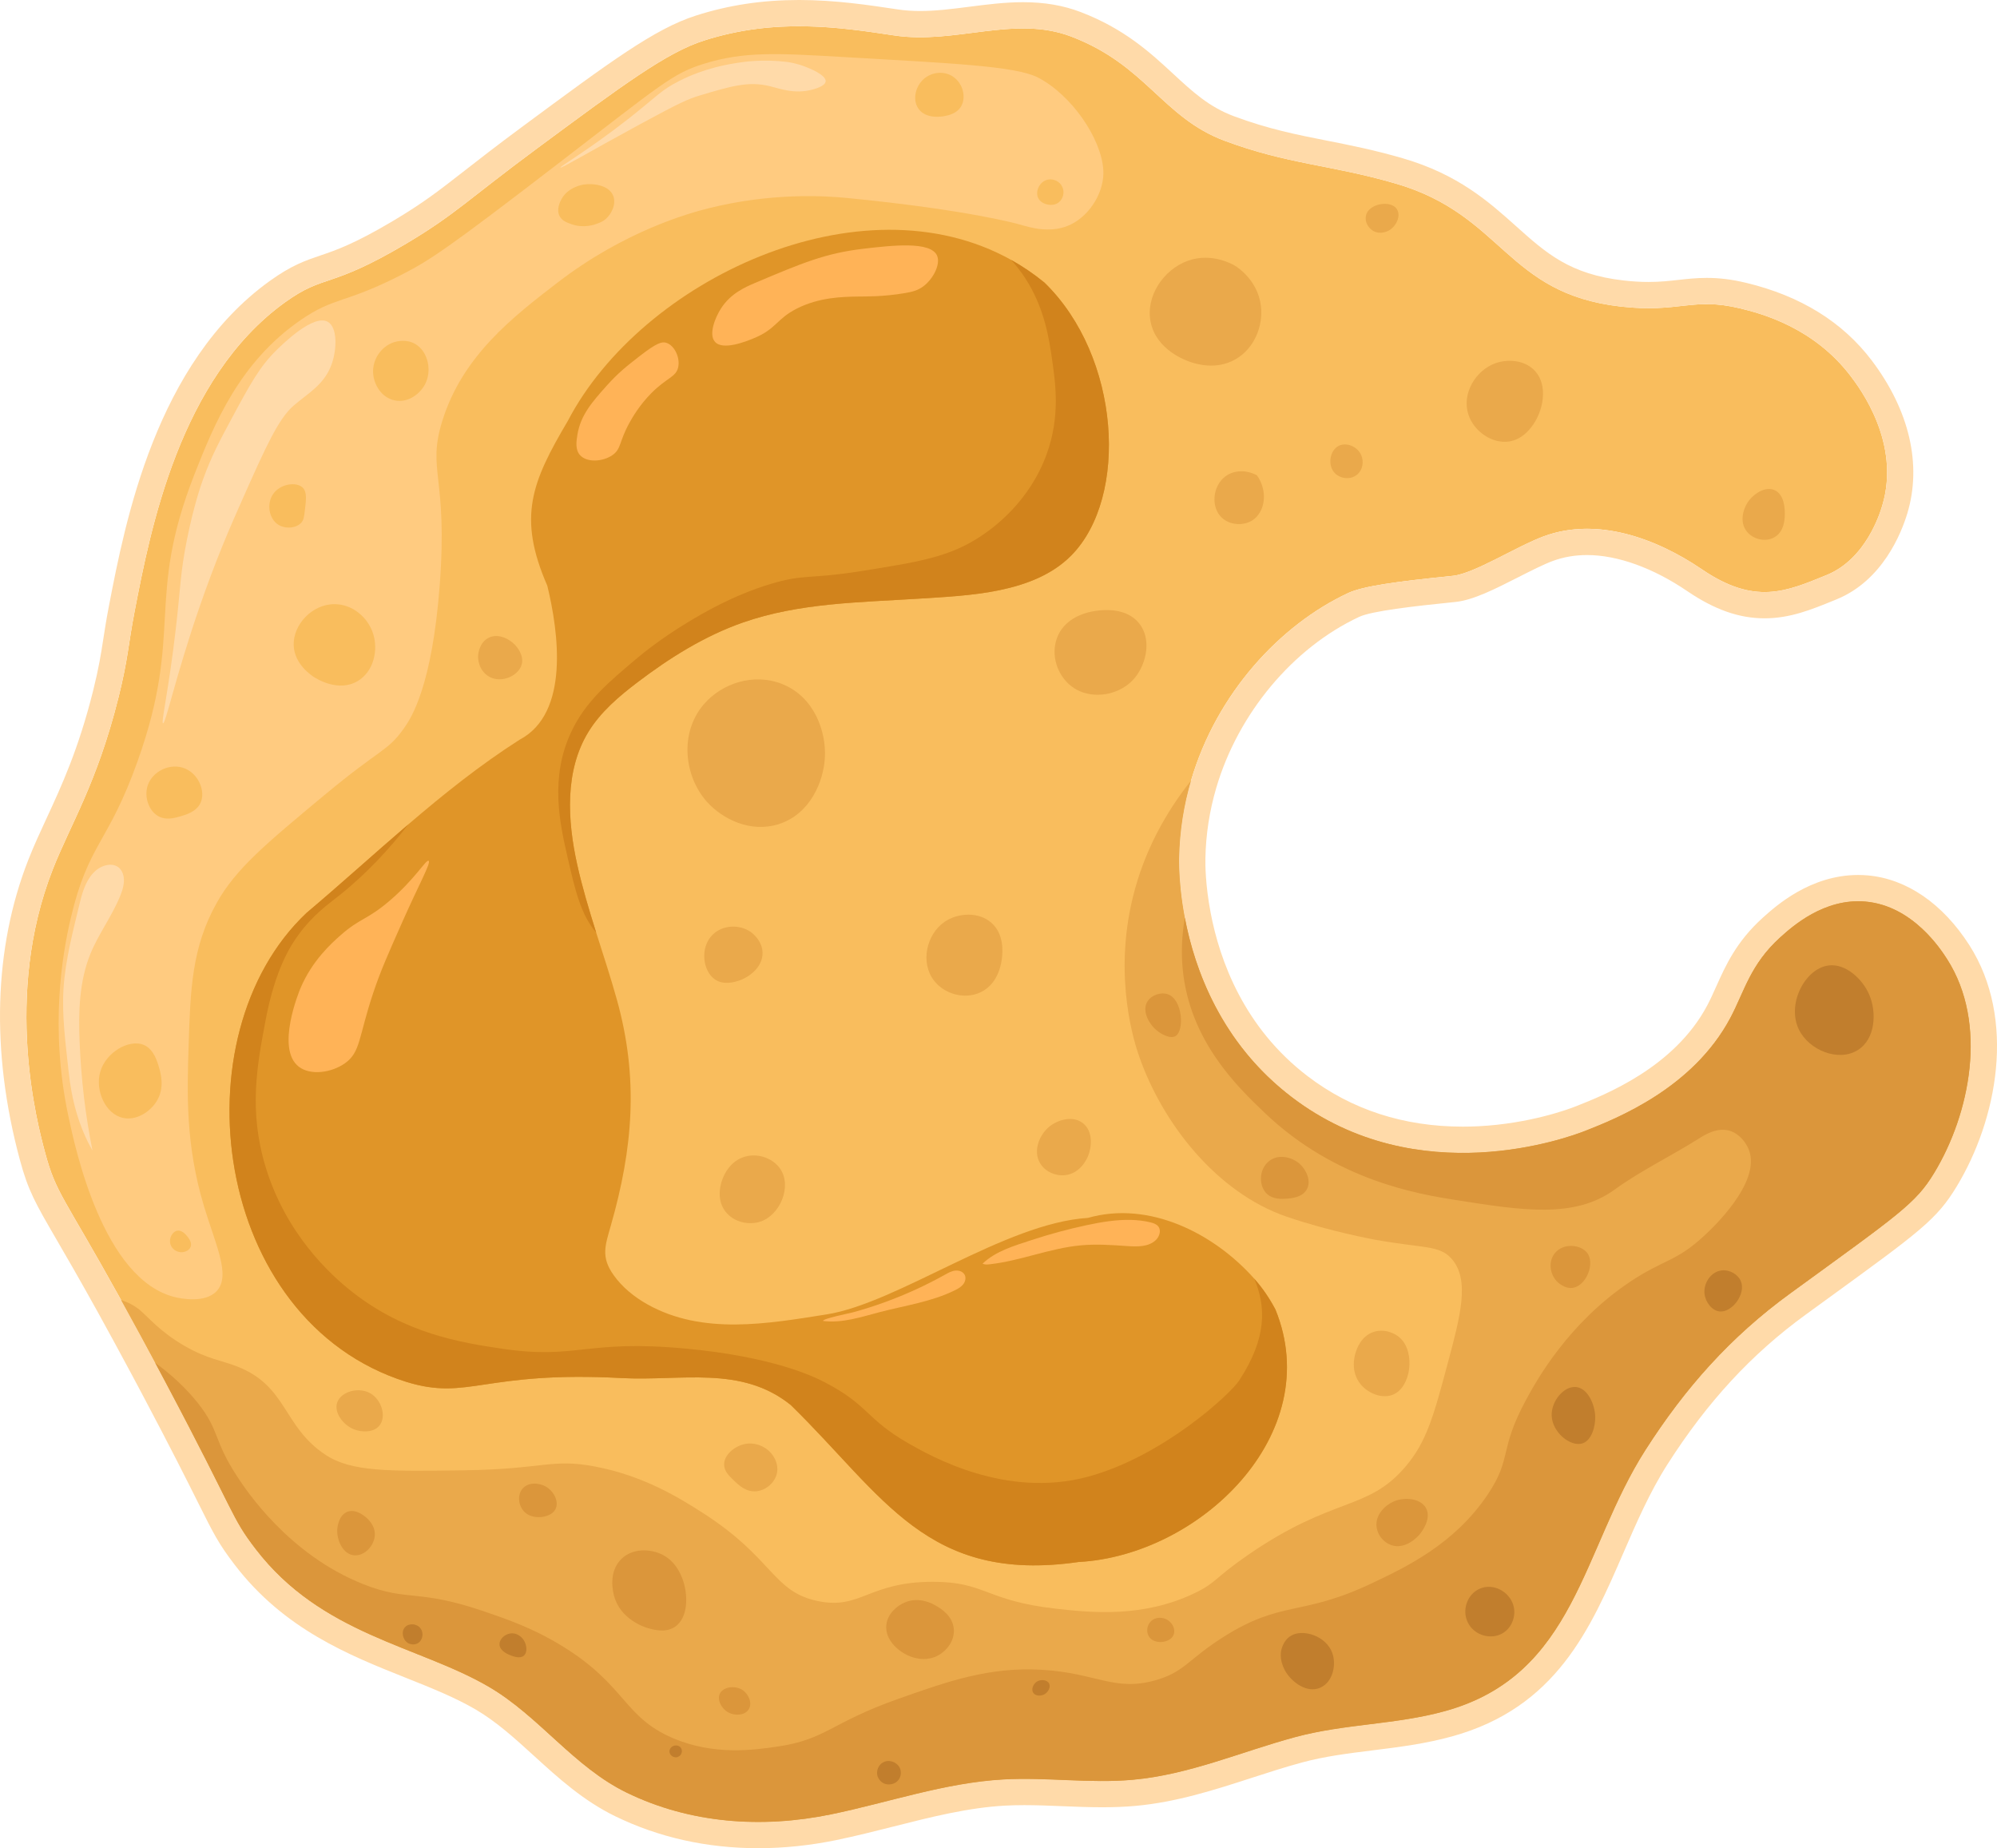 <?xml version="1.0" encoding="UTF-8"?>
<svg id="Capa_2" xmlns="http://www.w3.org/2000/svg" viewBox="0 0 610.001 564.436">
  <defs>
    <style>
      .cls-1 {
        fill: #ffdaa9;
      }

      .cls-2 {
        fill: #f9bd5d;
      }

      .cls-3 {
        fill: #ffcb80;
      }

      .cls-4 {
        fill: #db963b;
      }

      .cls-5 {
        fill: #eaa94b;
      }

      .cls-6 {
        fill: #c17e2d;
      }

      .cls-7 {
        fill: #d1831c;
      }

      .cls-8 {
        fill: #ffb357;
      }

      .cls-9 {
        fill: #e09528;
      }
    </style>
  </defs>
  <g id="Capa_1-2" data-name="Capa_1">
    <g>
      <g>
        <path class="cls-2" d="M590.824,358.206c-5.65,9.34-10.55,12.49-43.99,36.81-18.29,13.31-32.13,28.92-44.21,47.81-19.43,30.38-21.2,68.67-61.21,79.74-15.09,4.18-30.65,3.85-45.83,7.96-16.54,4.47-32.37,11.49-49.61,13.02-13.11,1.17-26.32-.84-39.47-.11-17.92,1-35.13,7.06-52.71,10.68-21,4.31-42.91,2.84-62.38-6.65-16.27-7.93-26.71-23.36-42.2-32.38-21.47-12.5-51.05-15.81-71.16-42.07-7.55-9.86-5.77-9.94-27.46-50.83-1.1-2.07-2.15-4.06-3.18-5.97-3.99-7.45-7.44-13.78-10.44-19.21-17.71-31.97-19.83-32.44-23.2-44.99-2.32-8.63-12.84-47.8,2.33-86.48,5.35-13.65,13.56-26.35,20.12-52.67,2.94-11.82,2.87-15.63,4.9-26.19,4.78-24.78,13.72-71.18,45.95-94.36,12.21-8.78,13.45-3.92,36.98-17.9,15.07-8.95,19.04-13.6,40-29.09,26.46-19.57,39.68-29.35,51.01-32.95,21.89-7.01,41.52-4.05,58.05-1.56,18.79,2.83,36.698-6.286,54.098.344,22.92,8.74,27.875,24.726,46.844,31.826,19.46,7.25,32.284,7.274,52.174,13.043,33.02,9.58,33.694,33.606,68.794,37.587,17.94,2.04,21.87-2.95,36.46.55,6.6,1.58,22.58,5.87,33.84,20.73,2.71,3.58,15.42,20.37,9.6,39.6-.65,2.15-4.9,16.21-16.98,21.13-12.35,5.04-21.84,9.29-38.06-1.73-14.28-9.71-32.22-16-48.26-10.13-8.24,3.02-21.31,11.42-27.81,12.09-17.64,1.78-27.53,3.17-32.03,5.27-20.76,9.7-40.16,30.62-47.97,57.26-2.19,7.44-3.47,15.32-3.63,23.53-.04,1.77-.07,8.82,1.74,18.34,3,15.78,11.07,38.33,32.64,54.78,19.29,14.73,40.5,17.78,57.49,16.92,17.11-.88,29.93-5.72,32.21-6.62,9.7-3.83,32.86-13.01,44.28-34.48,4.31-8.11,6.07-16.33,15.29-24.64,3.57-3.21,13.34-12.02,26.02-10.88,14.51,1.3,23.11,14.77,24.94,17.62,12.55,19.64,6.96,47.22-3.97,65.25Z"/>
        <path class="cls-1" d="M244.024,8.015c10.5,0,20.24,1.468,29.091,2.801,2.663.401,5.309.562,7.937.562,10.744,0,21.211-2.692,31.472-2.692,4.942,0,9.834.624,14.688,2.474,22.92,8.74,27.875,24.726,46.844,31.826,19.46,7.25,32.284,7.274,52.174,13.043,33.02,9.58,33.694,33.606,68.794,37.587,3.254.37,6.048.509,8.528.509,7.424,0,12.034-1.243,17.785-1.243,2.917,0,6.127.32,10.147,1.284,6.6,1.58,22.58,5.87,33.84,20.73,2.71,3.58,15.42,20.37,9.6,39.6-.65,2.15-4.9,16.21-16.98,21.13-6.643,2.711-12.46,5.194-18.94,5.194-5.567,0-11.624-1.831-19.12-6.924-10.467-7.117-22.902-12.397-35.112-12.398-4.448-0-8.864.7-13.148,2.268-8.24,3.02-21.31,11.42-27.81,12.09-17.64,1.78-27.53,3.17-32.03,5.27-20.76,9.7-40.16,30.62-47.97,57.26-2.19,7.44-3.47,15.32-3.63,23.53-.04,1.77-.07,8.82,1.74,18.34,3,15.78,11.07,38.33,32.64,54.78,17.36,13.257,36.276,17.053,52.271,17.053,1.778,0,3.519-.047,5.219-.133,17.11-.88,29.93-5.72,32.21-6.62,9.7-3.83,32.86-13.01,44.28-34.48,4.31-8.11,6.07-16.33,15.29-24.64,3.355-3.017,12.188-10.981,23.766-10.981.741,0,1.492.033,2.254.101,14.51,1.3,23.11,14.77,24.94,17.62,12.55,19.64,6.96,47.22-3.97,65.25-5.65,9.34-10.55,12.49-43.99,36.81-18.29,13.31-32.13,28.92-44.21,47.81-19.43,30.38-21.2,68.67-61.21,79.74-15.09,4.18-30.65,3.85-45.83,7.96-16.54,4.47-32.37,11.49-49.61,13.02-3.089.276-6.184.375-9.282.375-7.929,0-15.881-.649-23.82-.649-2.124,0-4.246.046-6.368.164-17.92,1-35.13,7.06-52.71,10.68-7.333,1.505-14.778,2.305-22.19,2.305-13.815,0-27.519-2.779-40.19-8.955-16.27-7.93-26.71-23.36-42.2-32.38-21.47-12.5-51.05-15.81-71.16-42.07-7.55-9.86-5.77-9.94-27.46-50.83-1.1-2.07-2.15-4.06-3.18-5.97-3.99-7.45-7.44-13.78-10.44-19.21-17.71-31.97-19.83-32.44-23.2-44.99-2.32-8.63-12.84-47.8,2.33-86.48,5.35-13.65,13.56-26.35,20.12-52.67,2.94-11.82,2.87-15.63,4.9-26.19,4.78-24.78,13.72-71.18,45.95-94.36,12.21-8.78,13.45-3.92,36.98-17.9,15.07-8.95,19.04-13.6,40-29.09,26.46-19.57,39.68-29.35,51.01-32.95,10.169-3.256,19.85-4.361,28.959-4.361M244.024,0c-11.165,0-21.437,1.552-31.404,4.743-12.575,3.996-26.182,14.059-53.289,34.108l-.042.031c-7.551,5.58-12.995,9.827-17.37,13.239-7.916,6.175-12.694,9.902-21.957,15.403-11.799,7.01-17.522,8.95-22.12,10.508-4.506,1.527-8.762,2.969-15.446,7.776-34.805,25.032-44.127,73.358-49.135,99.321-.792,4.118-1.284,7.292-1.718,10.093-.72,4.643-1.341,8.653-3.096,15.709-4.452,17.86-9.676,29.149-14.285,39.108-1.986,4.292-3.862,8.346-5.519,12.572-10.558,26.921-11.46,58.557-2.608,91.485,2.567,9.559,4.753,13.322,11.245,24.491,2.978,5.124,7.056,12.142,12.685,22.302,3.264,5.908,6.76,12.34,10.386,19.11.772,1.431,1.544,2.887,2.34,4.387l.828,1.56c8.834,16.654,13.748,26.49,17,32.999,4.802,9.612,6.251,12.514,11.174,18.942,15.072,19.681,34.812,27.55,52.228,34.492,7.695,3.067,14.963,5.964,21.263,9.632,6.424,3.741,12.023,8.841,17.952,14.241,7.367,6.71,14.985,13.649,24.769,18.417,13.294,6.48,27.998,9.765,43.701,9.765,7.811,0,15.819-.831,23.801-2.469,5.91-1.217,11.784-2.702,17.463-4.139,11.711-2.962,22.773-5.759,34.082-6.39,1.841-.102,3.778-.152,5.921-.152,3.807,0,7.587.154,11.59.318,3.984.163,8.103.331,12.23.331,3.66,0,6.929-.133,9.994-.406,12.645-1.122,24.369-4.918,35.707-8.59,5.016-1.624,10.203-3.304,15.282-4.676,6.98-1.89,14.101-2.775,21.64-3.712,7.895-.981,16.059-1.996,24.239-4.262,31.837-8.809,42.261-32.841,52.341-56.083,3.965-9.142,8.066-18.596,13.481-27.063,12.206-19.087,25.607-33.592,42.174-45.648,2.419-1.76,4.691-3.409,6.824-4.959,28.155-20.45,33.229-24.135,39.307-34.183,12.349-20.371,18.336-51.069,3.866-73.714l-.005-.007-.024-.038c-8.114-12.637-19.105-20.18-30.949-21.242-.982-.088-1.982-.133-2.97-.133-14.627 0-25.144,9.457-29.103,13.017-8.112,7.311-11.373,14.587-14.251,21.006-.919,2.049-1.786,3.985-2.778,5.852-10.056,18.906-31.142,27.231-40.146,30.787-2.21.872-14.027,5.266-29.678,6.071-1.602.081-3.222.122-4.808.122-18.068,0-34.018-5.184-47.407-15.408-19.472-14.85-26.86-35.336-29.631-49.907-1.64-8.627-1.64-14.934-1.601-16.662.142-7.269,1.254-14.477,3.306-21.448,6.676-22.771,23.41-42.794,43.674-52.262,3.811-1.778,16.403-3.241,29.442-4.557,5.401-.557,12.087-3.956,19.166-7.555,3.811-1.937,7.751-3.941,10.597-4.984,3.223-1.18,6.72-1.778,10.389-1.778,9.296.001,20.165,3.911,30.606,11.011,8.346,5.67,15.853,8.311,23.627,8.311,7.808,0,14.32-2.662,21.214-5.48l.754-.308c14.094-5.74,19.817-20.257,21.623-26.231,4.515-14.916.651-31.522-10.881-46.756-8.909-11.757-21.816-19.726-38.365-23.688-4.277-1.026-8.096-1.504-12.013-1.504-3.138,0-5.925.311-8.62.612-2.783.31-5.662.631-9.165.631-2.421,0-4.915-.15-7.623-.458-16.402-1.86-23.637-8.338-32.797-16.541-8.302-7.434-17.712-15.86-34.669-20.78-8.766-2.543-16.106-3.992-23.205-5.393-9.154-1.807-17.8-3.513-28.404-7.464-7.58-2.837-12.615-7.493-18.445-12.884-6.998-6.471-14.929-13.806-28.342-18.921-5.298-2.019-11.036-3-17.544-3-5.584,0-11.079.706-16.394,1.388-5.223.67-10.156,1.304-15.078,1.304-2.425,0-4.631-.155-6.744-.473-9.002-1.356-19.19-2.891-30.284-2.891h0Z"/>
      </g>
      <path class="cls-9" d="M329.464,477.026c-46.33,6.68-59.43-20.12-87.93-47.95-15.15-12.19-33.43-7.25-51.65-8.22-42.3-2.25-46.74,7.03-65.74,1.17-59.36-18.65-70.25-105.76-30.52-143.22,10.5-8.85,20.67-18.12,31.12-27.06,10.82-9.26,21.93-18.16,33.99-25.85,15.33-8.1,11.88-32.87,8.45-47.01-9.17-21.01-4.78-31.65,6.26-50.34,22.46-43.03,89.4-74.83,135.4-49.18,3.52,1.96,6.92,4.26,10.17,6.92,23.27,22.58,25.85,65.49,8.22,83.35-11.47,11.62-31.33,12.22-46.54,13.19-18.03,1.15-36.51,1.26-53.77,7.29-11.69,4.09-22.32,10.75-32.18,18.24-5.72,4.34-11.32,9.1-15.06,15.24-7.21,11.85-6.38,26.9-3.37,40.45,1.56,7.02,3.64,13.91,5.8,20.77,2.16,6.81,4.4,13.6,6.32,20.48,6.69,24.01,4.93,45.28-1.85,69-1.75,6.12-3.06,9.56.79,15.03,2.65,3.78,6.43,6.81,10.43,9.05,16.88,9.41,36.67,5.89,54.69,3.04,21.85-3.46,54.483-27.903,79.823-29.473,18.71-5.34,38.517,4.733,50.797,18.553,2.43,2.74,4.61,5.88,6.48,9.43,15.53,38.11-23.18,75.13-60.13,77.1Z"/>
      <path class="cls-7" d="M329.464,477.026c-46.33,6.68-59.43-20.12-87.93-47.95-15.15-12.19-33.43-7.25-51.65-8.22-42.3-2.25-46.74,7.03-65.74,1.17-59.36-18.65-70.25-105.76-30.52-143.22,10.5-8.85,20.67-18.12,31.12-27.06-5.49,7.19-12.87,15.16-20.95,21.59-3.74,2.97-8.07,5.97-12.52,12-2.56,3.46-7.23,10.73-10.17,26.35-2.56,13.57-5.19,27.46,0,44.6,6.18,20.46,19.65,32.92,26.6,38.35,16.18,12.65,32.99,15.37,45.4,17.22,23.3,3.48,25.46-2.87,56.34,0,26.86,2.5,39.2,8.6,42.26,10.17,13.75,7.07,12.64,11.26,25.83,18.79,6.81,3.88,29.7,16.94,54.78,10.17,22.86-6.17,43.457-25.198,46.177-29.348,8.6-13.09,8.217-22.696,4.623-31.142,2.43,2.74,4.61,5.88,6.48,9.43,15.53,38.11-23.18,75.13-60.13,77.1Z"/>
      <path class="cls-7" d="M327.234,169.636c-11.47,11.62-31.33,12.22-46.54,13.19-18.03,1.15-36.51,1.26-53.77,7.29-11.69,4.09-22.32,10.75-32.18,18.24-5.72,4.34-11.32,9.1-15.06,15.24-7.21,11.85-6.38,26.9-3.37,40.45,1.56,7.02,3.64,13.91,5.8,20.77-4.7-5.45-6.46-13.1-8.67-22.7-2.39-10.39-5.62-24.44,1.05-38.61,4.38-9.3,11.4-15.19,20.34-22.69,1.23-1.03,6.83-5.68,15.14-10.7,4.59-2.77,13.72-8.22,25.3-11.74,10.37-3.15,11.8-1.44,27.39-3.91,18.24-2.89,27.58-4.37,37.31-10.96,3.1-2.1,14.48-10.04,19.82-25.04,4.06-11.38,2.64-21.22,1.57-28.7-.9-6.21-2.28-15.85-8.35-25.04-1.3-1.96-2.7-3.75-4.17-5.36,3.52,1.96,6.92,4.26,10.17,6.92,23.27,22.58,25.85,65.49,8.22,83.35Z"/>
      <path class="cls-8" d="M286.223,78.048c-1.978-4.466-13.84-3.087-22.435-2.087-11.639,1.354-18.803,4.381-33.13,10.435-3.107,1.313-7.527,3.274-10.435,7.826-1.814,2.839-3.832,7.926-1.826,10.174,2.449,2.745,9.617-.178,11.739-1.044,7.09-2.891,6.93-5.903,13.304-9.13,6.795-3.44,13.998-3.574,18.261-3.652,2.833-.052,7.855.094,14.609-1.044,2.234-.376,3.998-.782,5.739-2.087,3.028-2.269,5.335-6.769,4.174-9.391Z"/>
      <path class="cls-8" d="M203.513,104.682c-1.25-.389-2.791-.075-8.087,4.043-3.993,3.105-6.524,5.074-10.043,9-4.526,5.049-8.012,9.039-9,15-.334,2.016-.722,4.574.783,6.261,2.076,2.328,6.931,2.078,9.913,0,2.749-1.915,1.951-4.022,5.217-9.913.8-1.443,3.011-5.369,6.783-9.13,4.68-4.667,7.445-4.776,8.087-7.826.62-2.947-1.159-6.658-3.652-7.435Z"/>
      <path class="cls-8" d="M130.926,262.899c-.793-.502-4.076,5.511-12,12.261-6.854,5.838-8.893,5.168-14.87,10.435-2.852,2.513-8.701,7.774-12.261,16.174-.402.947-7.651,18.507-.522,24,3.586,2.763,9.997,1.845,14.087-1.044,4.806-3.395,4.109-7.888,8.609-21.391,2.221-6.665,4.437-11.661,8.87-21.652,5.296-11.938,8.905-18.265,8.087-18.783Z"/>
      <path class="cls-8" d="M354.196,375.306c-.074-.258-.193-.503-.363-.728-.552-.728-1.485-1.043-2.372-1.263-1.942-.483-3.942-.706-5.942-.758-4.582-.119-9.139.653-13.621,1.612-5.71,1.222-11.354,2.752-16.9,4.58-5.211,1.718-10.802,3.297-14.864,7.171.642.327,1.404.273,2.12.194,9.45-1.041,18.427-4.924,27.894-5.792,4.701-.431,9.435-.109,14.145.221,3.062.214,6.517.299,8.743-1.814.915-.869,1.489-2.268,1.159-3.422Z"/>
      <path class="cls-8" d="M293.053,388.126c-.422-.112-.872-.141-1.301-.089-1.129.136-2.148.716-3.141,1.27-5.859,3.272-11.983,6.07-18.289,8.364-3.246,1.181-6.541,2.228-9.873,3.137-1.025.28-9.229,1.903-9.049,2.61,5.918.756,11.785-1.265,17.561-2.761,7.653-1.982,15.631-3.111,22.718-6.612.932-.46,1.871-.981,2.52-1.793s.948-1.984.477-2.911c-.319-.629-.933-1.032-1.623-1.214Z"/>
      <path class="cls-3" d="M311.448,68.551c3.279.954,9.669,2.922,15.652,0,6.024-2.942,10.343-10.209,9.913-16.696-.641-9.668-9.741-22.886-19.956-28.174-6.771-3.505-26.179-4.343-59.348-6.261-20.327-1.175-30.491-1.763-42.783,2.087-9.459,2.963-12.664,6.017-44.87,30.783-33.059,25.422-38.712,29.148-46.956,33.391-17.959,9.244-20.737,6.8-31.304,14.087-18.664,12.871-26.384,31.794-32.348,46.956-15.202,38.652-3.153,47.855-17.478,87.913-9.018,25.219-14.949,24.8-20.348,47.739-2.575,10.94-6.466,33.298-.783,60.261,2.058,9.766,10.634,50.451,32.87,55.565,1.602.368,9.006,1.871,12.522-1.956,4.355-4.741-.428-14.211-3.913-25.826-5.67-18.898-5.174-34.38-4.696-49.304.542-16.912.955-29.808,8.609-43.435,5.818-10.358,14.835-17.862,32.87-32.87,17.218-14.328,19.219-13.255,24.261-20.348,2.296-3.229,8.628-12.942,10.957-43.826,2.525-33.482-3.955-34.827.783-50.087,6.189-19.935,21.653-31.828,35.217-42.261,20.591-15.836,40.31-21.231,46.174-22.696,19.144-4.78,35.353-3.804,42.261-3.13,37.444,3.652,52.696,8.087,52.696,8.087Z"/>
      <path class="cls-5" d="M590.824,358.206c-5.65,9.34-10.55,12.49-43.99,36.81-18.29,13.31-32.13,28.92-44.21,47.81-19.43,30.38-21.2,68.67-61.21,79.74-15.09,4.18-30.65,3.85-45.83,7.96-16.54,4.47-32.37,11.49-49.61,13.02-13.11,1.17-26.32-.84-39.47-.11-17.92,1-35.13,7.06-52.71,10.68-21,4.31-42.91,2.84-62.38-6.65-16.27-7.93-26.71-23.36-42.2-32.38-21.47-12.5-51.05-15.81-71.16-42.07-7.55-9.86-5.77-9.94-27.46-50.83-5.36-10.11-9.85-18.36-13.62-25.18,2.2.73,4.15,1.75,5.78,3.11,2.58,2.15,6.07,6.58,13.69,10.96,7.03,4.03,11.15,4.34,16.05,6.26,15.37,6.03,13.86,18.37,27,27,7.88,5.18,19.34,5.02,42.26,4.69,24.41-.34,26.63-3.67,39.91-1.17,15.04,2.83,26.02,9.71,32.87,14.09,21.87,13.97,21.33,24.07,35.22,27,13.14,2.77,15.49-5.88,35.22-5.87,16.11,0,15.94,5.77,37.56,8.21,10.83,1.23,26.52,2.81,42.26-4.69,6.81-3.25,6.04-4.57,16.44-11.74,26.24-18.08,36.44-13.26,48.13-27,6.46-7.6,8.61-15.63,12.91-31.7,3.8-14.21,6.77-25.3,1.17-31.69-3.75-4.28-8.47-3.17-23.47-5.87,0,0-13.73-2.48-27-7.04-21.41-7.37-37.89-28.54-45-48.92-1.31-3.75-7.99-23.76-1.96-48.52,3.49-14.36,10.26-26.24,17.8-35.73-2.19,7.44-3.47,15.32-3.63,23.53-.1,4.71-.19,46.76,34.38,73.12,19.29,14.73,40.5,17.78,57.49,16.92,17.11-.88,29.93-5.72,32.21-6.62,9.7-3.83,32.86-13.01,44.28-34.48,4.31-8.11,6.07-16.33,15.29-24.64,3.57-3.21,13.34-12.02,26.02-10.88,14.51,1.3,23.11,14.77,24.94,17.62,12.55,19.64,6.96,47.22-3.97,65.25Z"/>
      <path class="cls-4" d="M590.824,358.206c-5.65,9.34-10.55,12.49-43.99,36.81-18.29,13.31-32.13,28.92-44.21,47.81-19.43,30.38-21.2,68.67-61.21,79.74-15.09,4.18-30.65,3.85-45.83,7.96-16.54,4.47-32.37,11.49-49.61,13.02-13.11,1.17-26.32-.84-39.47-.11-17.92,1-35.13,7.06-52.71,10.68-21,4.31-42.91,2.84-62.38-6.65-16.27-7.93-26.71-23.36-42.2-32.38-21.47-12.5-51.05-15.81-71.16-42.07-7.55-9.86-5.77-9.94-27.46-50.83-1.1-2.07-2.15-4.06-3.18-5.97,4.76,3.44,9.36,7.64,13.08,12.34,6.71,8.49,4.58,11.13,12,22.43,2.61,3.99,15.62,23.8,38.61,32.87,13.69,5.4,16.38,1.25,37.04,8.35,6.96,2.39,14.66,5.03,23.48,10.43,19.62,12.01,18.73,21.69,33.91,28.18,12.63,5.39,24.81,3.62,31.83,2.6,15.04-2.18,16.32-7.29,37.04-14.6,15.29-5.4,27.77-9.8,43.83-8.87,16.71.96,22.21,6.83,34.95,3.13,8.66-2.52,9.7-6.27,20.35-13.05,18.14-11.53,23.84-6.2,45.65-16.56,10.41-4.95,25.1-11.93,35.22-27,7.61-11.34,3.32-13.38,11.74-28.96,3.28-6.07,12.9-23.4,31.69-36,10.42-6.98,14.04-6.07,22.7-14.09,2.27-2.1,17.49-16.19,13.7-26.21-.87-2.28-2.95-4.98-5.87-5.87-3.86-1.17-7.71,1.28-9.39,2.35-8.51,5.38-17.68,9.75-25.83,15.65-12.26,8.87-28.22,6.34-48.52,3.13-10.98-1.74-36.5-5.78-58.31-26.61-8.19-7.82-22.92-21.9-25.04-43.83-.51-5.25-.25-10.58.65-15.77,3,15.78,11.07,38.33,32.64,54.78,19.29,14.73,40.5,17.78,57.49,16.92,17.11-.88,29.93-5.72,32.21-6.62,9.7-3.83,32.86-13.01,44.28-34.48,4.31-8.11,6.07-16.33,15.29-24.64,3.57-3.21,13.34-12.02,26.02-10.88,14.51,1.3,23.11,14.77,24.94,17.62,12.55,19.64,6.96,47.22-3.97,65.25Z"/>
      <path class="cls-1" d="M240.165,18.888c-6.963-.854-12.921.005-14.185.196-3.633.548-10.59,1.653-18.391,5.576-5.787,2.91-6.898,4.787-15.88,11.804-12.119,9.468-20.73,14.36-20.511,14.707.214.339,8.348-4.567,24.261-13.207,12.357-6.709,14.886-7.786,18.294-8.804,9.53-2.848,14.861-4.442,21.424-2.837,3.105.759,7.45,2.47,12.815,1.076.907-.236,4.061-1.055,4.207-2.544.194-1.98-5.046-4.026-6.261-4.5-2.775-1.083-5.07-1.381-5.772-1.467Z"/>
      <path class="cls-1" d="M100.144,98.29c-4.332-2.49-13.63,6.626-15.652,8.609-5.145,5.045-8.022,10.301-13.565,20.609-3.808,7.08-6.319,11.749-8.87,18.783-.533,1.469-2.838,7.924-4.957,18.522-2.033,10.171-1.897,14.165-3.391,27.131-2.174,18.865-4.584,28.807-3.913,28.956.797.178,3.751-13.973,10.957-34.956,5.193-15.122,9.665-25.263,13.043-32.87,7.431-16.734,11.242-25.183,15.913-29.217,4.507-3.893,9.576-6.473,11.739-13.043,1.491-4.527,1.575-10.867-1.304-12.522Z"/>
      <path class="cls-1" d="M30.049,265.271c-.232.152-.454.315-.662.488-2.841,2.357-4.113,6.232-4.946,9.697-2.091,8.706-4.46,17.508-5.036,26.443-.543,8.419.676,17.046,1.566,25.435.89,8.389,3.064,16.74,7.29,24.042-2.215-10.886-3.48-21.958-3.937-33.058-.376-9.144-.156-18.563,3.3-27.037,2.544-6.24,6.743-11.705,9.212-17.975.825-2.095,1.448-4.456.662-6.566-1.263-3.39-4.942-3.11-7.448-1.469Z"/>
      <path class="cls-5" d="M377.317,81.203c-.51-.316-7.058-4.226-14.478-1.565-7.342,2.633-13.011,10.792-11.348,18.783,1.779,8.546,10.864,11.712,12.13,12.13,1.623.537,7.771,2.569,13.696-.783,5.828-3.297,8.614-10.207,7.826-16.435-.98-7.742-7.14-11.705-7.826-12.13Z"/>
      <path class="cls-5" d="M468.491,112.899c-3.182-3.06-8.168-3.242-11.739-1.956-5.956,2.144-10.317,9.216-8.217,15.652,1.705,5.229,7.351,9.048,12.522,8.217,3.662-.588,5.853-3.311,6.652-4.304,3.649-4.534,5.54-13.033.783-17.609Z"/>
      <path class="cls-5" d="M545.187,156.725c-.005-.979-.028-5.667-3.13-7.043-2.756-1.223-6.057,1.003-7.63,2.935-1.893,2.324-3.32,6.721-.783,9.783,1.905,2.299,5.511,3.2,8.217,1.761,3.354-1.783,3.333-6.099,3.326-7.435Z"/>
      <path class="cls-5" d="M347.97,190.377c-3.906-4.895-10.972-4.09-12.522-3.913-1.52.173-9.776,1.114-12.522,8.217-2.079,5.379.055,11.567,4.304,14.87,4.552,3.537,9.949,2.535,10.957,2.348,1.106-.205,5.472-1.15,8.609-5.087,3.387-4.252,5.03-11.603,1.174-16.435Z"/>
      <path class="cls-5" d="M415.796,138.986c-1.141-2.607-4.443-3.978-6.783-2.869-2.817,1.335-3.591,5.955-1.304,8.348,1.62,1.696,4.709,2.201,6.783.522,1.841-1.491,2.136-4.099,1.304-6Z"/>
      <path class="cls-5" d="M426.752,63.986c-1.149-1.944-4.106-1.973-5.87-1.435-.538.164-3.171.968-3.652,3.391-.368,1.855.716,3.69,2.217,4.565,2.228,1.299,4.572.014,4.826-.13,2.164-1.234,3.706-4.313,2.478-6.391Z"/>
      <path class="cls-5" d="M238.926,208.899c-8.693-3.467-18.467-.243-24,6.261-7.452,8.758-5.938,21.966,1.044,29.739,4.697,5.229,13.256,9.543,21.913,6.783,9.559-3.048,13.698-12.953,14.087-20.348.418-7.952-3.212-18.513-13.043-22.435Z"/>
      <path class="cls-5" d="M302.97,281.942c-3.901-3.584-10.348-3.242-14.478-.391-5.511,3.804-7.475,12.476-3.13,18,3.172,4.033,9.226,5.777,14.087,3.522,5.926-2.75,6.551-9.81,6.652-10.956.129-1.459.597-6.749-3.13-10.174Z"/>
      <path class="cls-5" d="M238.404,357.073c-2.081-3.177-6.511-4.934-10.565-3.913-4.869,1.226-6.715,5.832-7.043,6.652-.31.773-2.408,6.01.783,10.174,2.574,3.358,7.192,4.199,10.565,3.131,6.115-1.937,9.782-10.668,6.261-16.044Z"/>
      <path class="cls-5" d="M330.752,342.986c-3.15-2.427-7.696-.946-10.174,1.044-3.043,2.442-5.15,7.402-2.87,11.217,1.532,2.563,4.642,3.937,7.565,3.652,4.689-.456,6.716-4.966,7.043-5.739,1.172-2.772,1.682-7.673-1.565-10.174Z"/>
      <path class="cls-5" d="M229.404,284.682c-3.397-2.45-8.628-2.298-11.739.783-3.989,3.95-2.971,11.202.783,13.696,2.663,1.769,6.044.705,7.043.391,3.272-1.029,7.539-4.155,7.435-8.609-.087-3.709-3.152-5.994-3.522-6.261Z"/>
      <path class="cls-5" d="M427.796,408.725c-1.887-1.824-5.166-2.955-8.217-1.956-3.861,1.264-5.139,5.212-5.478,6.261-.307.949-1.74,5.838,1.565,9.783,2.418,2.886,6.639,4.391,9.783,3.131,5.575-2.235,6.897-12.819,2.348-17.217Z"/>
      <path class="cls-5" d="M236.056,444.464c-1.856-2.696-5.474-4.228-8.87-3.391-2.936.724-6.063,3.307-6,6.261.042,1.96,1.472,3.344,2.87,4.696,1.586,1.534,3.862,3.736,7.043,3.391,2.908-.315,5.722-2.665,6.261-5.739.464-2.647-.955-4.71-1.304-5.217Z"/>
      <path class="cls-5" d="M113.187,425.551c-3.598-2.115-9.008-.587-10.174,2.739-1.09,3.108,1.835,6.907,5.087,8.217,2.321.935,6.028,1.094,7.826-1.174,2.159-2.722.652-7.789-2.739-9.783Z"/>
      <path class="cls-5" d="M157.274,196.899c-1.737-1.813-5.171-3.608-8.087-2.087-2.765,1.442-3.099,4.84-3.13,5.217-.223,2.695,1.171,5.555,3.652,6.783,3.674,1.817,8.728-.443,9.652-3.913.769-2.885-1.61-5.503-2.087-6Z"/>
      <path class="cls-2" d="M113.97,193.508c-1.577-4.897-6.214-8.97-11.739-9-6.917-.038-12.706,6.275-12.522,12.522.172,5.828,5.477,9.273,6.261,9.783.766.497,7.434,4.679,13.304,1.174,4.886-2.917,6.322-9.43,4.696-14.478Z"/>
      <path class="cls-2" d="M126.883,105.073c-2.795-1.648-5.834-.781-6.457-.587-3.827,1.193-6.684,5.134-6.457,9.391.189,3.545,2.533,7.597,6.652,8.413,4.082.808,7.663-2.006,9.196-4.891,2.227-4.193.931-10.047-2.935-12.326Z"/>
      <path class="cls-2" d="M291.23,23.486c-2.777-1.949-6.573-1.518-9,.587-2.533,2.197-3.584,6.228-1.761,9,2.267,3.448,7.381,2.52,8.217,2.348,1.047-.215,3.6-.74,4.891-2.935,1.605-2.73.603-6.929-2.348-9Z"/>
      <path class="cls-2" d="M324.491,57.073c-.807-1.745-2.768-2.57-4.435-2.217-2.425.513-3.864,3.446-3,5.478.627,1.474,2.314,2.119,3.522,2.217.376.031,1.734.141,2.87-.783,1.279-1.041,1.817-3.021,1.044-4.696Z"/>
      <path class="cls-2" d="M187.339,59.877c-1.254-3.395-6.215-3.927-9-3.522-.459.067-4.864.778-6.848,4.5-.359.673-1.61,3.021-.587,5.087.74,1.494,2.27,2.033,3.717,2.543,3.699,1.304,6.968.127,7.826-.196.878-.331,1.687-.635,2.543-1.369,1.822-1.562,3.266-4.559,2.348-7.043Z"/>
      <path class="cls-2" d="M56.578,234.725c-4.484-1.907-10.046.779-11.478,5.217-1.119,3.468.353,7.79,3.391,9.391,2.283,1.204,4.752.503,6.522,0,1.753-.498,5.024-1.427,6.261-4.174,1.54-3.423-.529-8.663-4.696-10.435Z"/>
      <path class="cls-2" d="M92.448,148.899c-1.926-1.834-6.806-1.194-9,1.956-2.07,2.972-1.33,7.577,1.565,9.391,2.17,1.359,5.499,1.12,7.043-.652.697-.8.822-1.718,1.044-3.522.425-3.46.721-5.866-.652-7.174Z"/>
      <path class="cls-2" d="M43.926,319.116c-4.418-1.864-11.572,2.163-13.304,8.217-1.616,5.649,1.523,12.944,7.043,14.087,4.068.842,8.2-1.91,10.174-5.087,2.524-4.063,1.278-8.435.783-10.174-.547-1.922-1.639-5.754-4.696-7.043Z"/>
      <path class="cls-2" d="M57.23,377.616c-.361-.455-1.64-2.062-3.13-1.761-1.472.298-2.558,2.336-2.054,4.109.474,1.667,2.212,2.597,3.717,2.446.12-.012,1.9-.217,2.446-1.565.536-1.323-.547-2.686-.978-3.228Z"/>
      <path class="cls-4" d="M484.73,382.508c-1.983-2.431-7.196-2.99-9.783.196-2.098,2.583-1.486,6.42.587,8.609.14.148,2.418,2.484,5.087,1.956,3.992-.789,6.721-7.559,4.109-10.761Z"/>
      <path class="cls-4" d="M397.078,355.508c-2.264-2.067-6.57-3.335-9.587-.783-2.95,2.496-2.96,7.2-.783,9.587,1.882,2.062,4.904,1.854,6.261,1.761,1.375-.095,4.909-.338,6.261-2.935,1.333-2.56-.245-5.889-2.152-7.63Z"/>
      <path class="cls-4" d="M356.774,303.66c-2.09-.764-5.003.17-6.261,2.152-1.806,2.847.429,6.871,2.739,8.804,1.33,1.113,4.229,2.826,5.87,1.761,2.697-1.75,2.115-11.085-2.348-12.717Z"/>
      <path class="cls-4" d="M435.622,460.638c-1.643-3.12-6.626-3.514-9.913-2.087-2.59,1.124-5.712,4.066-5.217,7.826.324,2.466,2.121,4.654,4.435,5.478,4.387,1.562,8.188-2.65,8.609-3.13.237-.271,3.923-4.599,2.087-8.087Z"/>
      <path class="cls-4" d="M356.774,494.812c-1.506-1.016-3.862-1.106-5.283.391-1.091,1.151-1.443,3.042-.587,4.5,1.094,1.864,3.439,1.791,3.913,1.761.254-.016,2.99-.232,3.717-2.348.583-1.694-.514-3.463-1.761-4.304Z"/>
      <path class="cls-4" d="M285.883,490.377c-.956-.55-4.97-2.858-9.391-1.044-2.469,1.013-5.315,3.416-5.739,6.783-.624,4.952,4.357,9.087,8.609,10.174.927.237,4.135,1.004,7.304-.783,2.412-1.36,4.897-4.253,4.696-7.826-.242-4.293-4.191-6.564-5.478-7.304Z"/>
      <path class="cls-4" d="M201.622,474.464c-3.246-1.364-8.32-1.692-11.739,1.565-4.199,4-2.594,10.257-2.348,11.217,1.882,7.337,9.467,9.705,10.174,9.913,1.813.533,5.442,1.6,8.348-.261,4.33-2.773,4.173-10.202,2.348-14.87-.528-1.351-2.207-5.642-6.783-7.565Z"/>
      <path class="cls-4" d="M166.6,453.921c-1.974-1.07-5.271-1.379-7.043.783-1.486,1.813-1.197,4.506,0,6.261,1.81,2.652,5.176,2.395,5.674,2.348.44-.042,3.473-.327,4.5-2.543,1.094-2.361-.723-5.543-3.13-6.848Z"/>
      <path class="cls-4" d="M111.622,463.247c-.632-.508-3.064-2.464-5.478-1.565-2.846,1.06-3.113,5.136-3.13,5.478-.16,3.113,1.677,7.557,5.217,7.826,3.139.238,6.088-2.921,6.261-6.13.171-3.164-2.417-5.244-2.87-5.609Z"/>
      <path class="cls-4" d="M226.926,516.203c-2.256-1.583-6.004-1.12-7.043,1.044-.921,1.918.546,4.633,2.609,5.739,1.974,1.058,5.092.962,6.261-1.044,1.11-1.905-.117-4.54-1.826-5.739Z"/>
      <path class="cls-6" d="M558.491,294.856c-7.138.954-12.805,11.776-9,19.565,3.087,6.32,12.086,9.983,18,6.261,5.449-3.429,5.757-11.539,3.522-16.826-2.035-4.814-7.204-9.711-12.522-9Z"/>
      <path class="cls-6" d="M531.752,391.247c-.875-2.065-3.41-3.554-5.87-3.261-3.321.396-5.597,3.933-5.217,7.174.298,2.548,2.258,5.085,4.565,5.348,3.801.433,8.177-5.352,6.522-9.261Z"/>
      <path class="cls-6" d="M487.274,432.595c-.115-3.623-2.225-8.646-5.87-9-3.707-.36-7.512,4.254-7.435,8.609.093,5.227,5.776,9.759,9.391,8.609,2.882-.917,4.005-5.304,3.913-8.217Z"/>
      <path class="cls-6" d="M459.1,498.725c2.896-1.771,4.095-5.505,3.13-8.609-1.244-4.002-6.018-6.727-10.174-4.957-3.915,1.667-5.6,6.607-3.652,10.435,2.006,3.943,7.148,5.3,10.696,3.131Z"/>
      <path class="cls-6" d="M403.274,515.421c3.85-1.679,5.031-7.001,3.652-10.696-1.914-5.13-8.838-7.328-12.522-5.217-1.677.961-2.405,2.657-2.609,3.131-1.568,3.653.531,7.271,1.044,8.087,1.836,2.923,6.308,6.496,10.435,4.696Z"/>
      <path class="cls-6" d="M320.448,514.116c-.614-1.15-2.573-1.335-3.783-.522-1.057.71-1.754,2.325-1.044,3.391.671,1.008,2.257,1.012,3.261.522,1.249-.609,2.169-2.26,1.565-3.391Z"/>
      <path class="cls-6" d="M274.535,543.464c.755-1.074.842-2.52.261-3.652-.893-1.74-3.286-2.589-5.087-1.565-1.397.794-2.083,2.515-1.696,4.043.031.122.446,1.65,1.956,2.348,1.512.699,3.533.295,4.565-1.174Z"/>
      <path class="cls-6" d="M208.013,533.812c-.591-.888-1.932-.962-2.739-.391-.452.32-.83.907-.783,1.565.069.961,1.019,1.707,1.956,1.696.865-.01,1.39-.66,1.435-.717.471-.603.563-1.503.13-2.152Z"/>
      <path class="cls-6" d="M155.839,498.856c-1.659.269-3.245,1.671-3.261,3.261-.022,2.204,2.99,3.284,3.652,3.522.823.295,2.667.956,3.783,0,1.191-1.021.875-3.302,0-4.696-.738-1.175-2.295-2.392-4.174-2.087Z"/>
      <path class="cls-6" d="M128.448,497.29c-1.128-1.494-3.496-1.638-4.696-.391-1.302,1.354-.745,3.846.783,4.826.92.59,2.266.681,3.261,0,1.36-.931,1.697-3.051.652-4.435Z"/>
      <path class="cls-5" d="M383.97,145.182c-3.284-1.801-7.157-1.646-9.783.391-3.769,2.924-4.41,9.294-.978,12.522,2.519,2.369,6.694,2.54,9.391.783,3.692-2.406,4.9-8.612,1.37-13.696Z"/>
    </g>
  </g>
</svg>